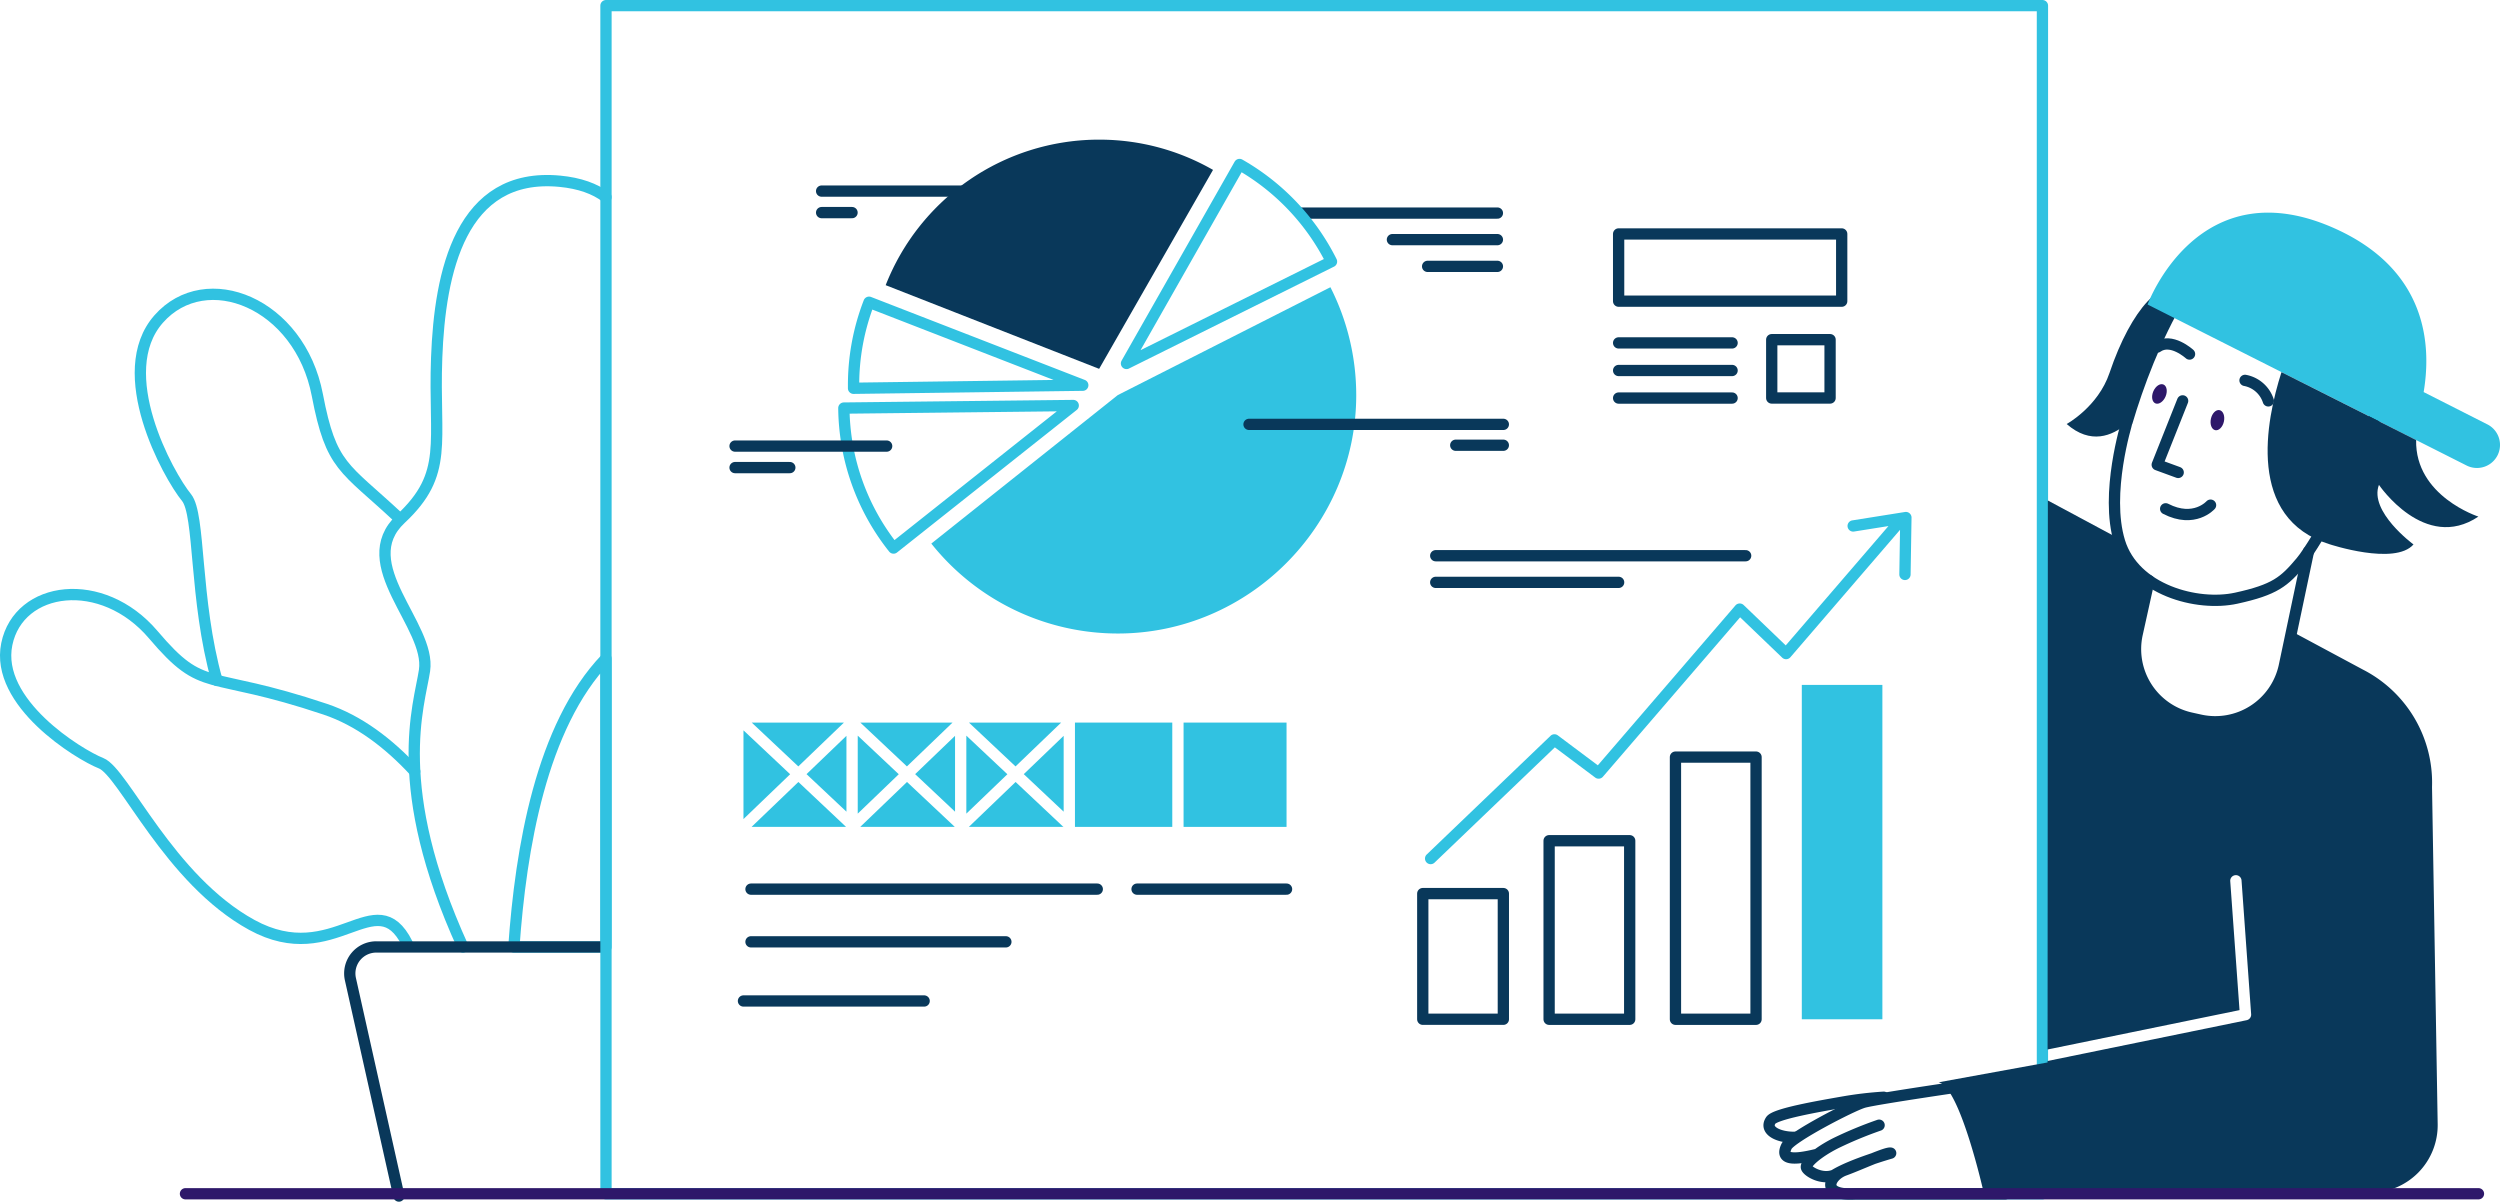 <svg id="outline_II" data-name="outline II" xmlns="http://www.w3.org/2000/svg" viewBox="0 0 1328.5 638.59"><defs><style>.cls-1,.cls-2,.cls-7{fill:none;stroke-linecap:round;stroke-linejoin:round;stroke-width:6px;}.cls-1{stroke:#31c2e1;}.cls-2{stroke:#09385a;}.cls-3{fill:#31c2e1;}.cls-4{fill:#fe7624;}.cls-5{fill:#09385a;}.cls-6{fill:#2e186a;}.cls-7{stroke:#2e186a;}</style></defs><g id="graphs_statistics" data-name="graphs statistics"><g id="flower"><g id="leaves"><g id="leaf_IV" data-name="leaf IV"><path class="cls-1" d="M478.11,521.65c-28.65-26.75-35.5-26.36-42.85-64.83-9.39-49.08-59.2-68.91-84.31-40.44s5.08,83,14.78,94.87c7.4,9.08,4.07,53.93,16.17,97.19" transform="translate(-266.62 -246.86)"/></g><g id="leaf_II" data-name="leaf II"><path class="cls-1" d="M487,656.76c-14-15.13-29.82-27.06-47.5-33-63.92-21.44-64.23-7.58-91.42-39.6s-71.49-26.11-77.85,5,38.16,58.56,50.13,63.29,36.09,61.85,80.11,85.93,65.76-23.3,82.51,9.78" transform="translate(-266.62 -246.86)"/></g><path class="cls-1" d="M588.64,351.6c-5.9-4.45-13.93-7.41-24.56-8.43-52.81-5-63.71,48.44-65.41,93.72s6.71,61.55-19.06,85.66,16.17,56.7,12.6,80.6c-2.79,18.63-18.47,61.66,20.42,146.92" transform="translate(-266.62 -246.86)"/><path class="cls-1" d="M588.64,750.07V596.8c-34.49,36-45.24,101.05-48.95,153.27Z" transform="translate(-266.62 -246.86)"/></g><path id="pot" class="cls-2" d="M587.72,750.07H466.8a14.07,14.07,0,0,0-14,17L478.6,882.44" transform="translate(-266.62 -246.86)"/></g><g id="whiteboard"><rect id="shape" class="cls-1" x="322.02" y="3" width="763.33" height="631.36"/><g id="graph"><rect class="cls-2" x="756.06" y="474.86" width="42.82" height="66.77"/><rect class="cls-2" x="823.2" y="446.76" width="42.82" height="94.88"/><rect class="cls-2" x="890.34" y="402.33" width="42.82" height="139.31"/><rect class="cls-3" x="957.48" y="363.96" width="42.82" height="177.68"/><path id="arrow" class="cls-3" d="M1281.37,519.63a3,3,0,0,0-2.44-.7l-28,4.46a3,3,0,0,0,.94,5.93l18.27-2.91-54.58,63.42-22.35-21.44a3,3,0,0,0-2.22-.84,3,3,0,0,0-2.13,1l-73.16,85-21.25-15.91a3,3,0,0,0-3.87.23l-65.73,63a3,3,0,1,0,4.15,4.33L1092.87,644l21.45,16.06a3,3,0,0,0,4.08-.44l72.92-84.73,22.35,21.44a3,3,0,0,0,4.35-.2l58.28-67.72-.38,23.7a3,3,0,0,0,3,3h0a3,3,0,0,0,3-3l.49-30.28A3,3,0,0,0,1281.37,519.63Z" transform="translate(-266.62 -246.86)"/></g><g id="layout_II" data-name="layout II"><g id="lines"><line class="cls-2" x1="399.08" y1="472.49" x2="583.09" y2="472.49"/><line class="cls-2" x1="399.08" y1="500.49" x2="534.52" y2="500.49"/><line class="cls-2" x1="395.08" y1="531.92" x2="491.09" y2="531.92"/><line class="cls-2" x1="604.23" y1="472.49" x2="683.67" y2="472.49"/></g><g id="oragne_bar" data-name="oragne bar"><polygon class="cls-3" points="486.31 411.38 507.51 431.33 507.51 391.02 486.31 411.38"/><polygon class="cls-3" points="455.8 432.37 477.6 411.43 455.8 390.92 455.8 432.37"/><polygon class="cls-3" points="563.9 383.98 514.89 383.98 539.65 407.27 563.9 383.98"/><path class="cls-3" d="M748.6,662.4l-24.85,23.87H774s0,0,0,0Z" transform="translate(-266.62 -246.86)"/><polygon class="cls-3" points="513.51 432.37 535.32 411.43 513.51 390.92 513.51 432.37"/><polygon class="cls-3" points="395.08 388.1 395.08 435.25 419.88 411.43 395.08 388.1"/><path class="cls-3" d="M690.88,662.4,666,686.27h50.22l0,0Z" transform="translate(-266.62 -246.86)"/><polygon class="cls-3" points="448.47 383.98 399.46 383.98 424.22 407.27 448.47 383.98"/><polygon class="cls-3" points="565.23 431.33 565.23 391.02 544.03 411.38 565.23 431.33"/><polygon class="cls-3" points="428.59 411.38 449.8 431.33 449.8 391.02 428.59 411.38"/><path class="cls-3" d="M806.31,662.4l-24.85,23.87h50.23s0,0,0,0Z" transform="translate(-266.62 -246.86)"/><polygon class="cls-3" points="506.18 383.98 457.18 383.98 481.94 407.27 506.18 383.98"/><polygon class="cls-3" points="622.95 383.98 571.23 383.98 571.23 439.41 571.23 439.41 622.95 439.41 622.95 439.41 622.95 383.98"/><polygon class="cls-3" points="683.67 383.98 628.95 383.98 628.95 439.41 628.95 439.41 683.67 439.41 683.67 383.98"/><path class="cls-4" d="M831.69,686.27c0,.05.11.08.17.13s0-.09,0-.13Z" transform="translate(-266.62 -246.86)"/></g></g><g id="layout"><rect class="cls-2" x="941.5" y="180.5" width="31" height="31"/><rect class="cls-2" x="860.14" y="124.32" width="118.54" height="35.72"/><line class="cls-2" x1="860.14" y1="211.53" x2="920.43" y2="211.53"/><line class="cls-2" x1="860.14" y1="196.88" x2="920.43" y2="196.88"/><line class="cls-2" x1="860.14" y1="182.22" x2="920.43" y2="182.22"/></g><g id="lines-2" data-name="lines"><line class="cls-2" x1="762.94" y1="295.31" x2="927.64" y2="295.31"/><line class="cls-2" x1="762.94" y1="309.47" x2="860.14" y2="309.47"/></g><g id="circle_graph" data-name="circle graph"><path class="cls-3" d="M860.6,456.82l113-57.33a126.66,126.66,0,0,1,13.72,57.33c0,69.5-57.19,126.69-126.68,126.69a126.78,126.78,0,0,1-99.12-47.79Z" transform="translate(-266.62 -246.86)"/><line class="cls-2" x1="691.08" y1="113.23" x2="795.72" y2="113.23"/><line class="cls-2" x1="795.72" y1="127.34" x2="739.93" y2="127.34"/><line class="cls-2" x1="795.72" y1="141.55" x2="758.64" y2="141.55"/><line class="cls-2" x1="663.73" y1="225.51" x2="798.87" y2="225.51"/><line class="cls-2" x1="798.87" y1="236.6" x2="773.58" y2="236.6"/><line class="cls-2" x1="517.17" y1="101.55" x2="436.61" y2="101.55"/><line class="cls-2" x1="436.61" y1="112.98" x2="452.77" y2="112.98"/><path class="cls-1" d="M741.45,538.09l95.48-75.74-121.88,1.36A121.27,121.27,0,0,0,741.45,538.09Z" transform="translate(-266.62 -246.86)"/><path class="cls-1" d="M728.43,407.47a121.52,121.52,0,0,0-8.23,44.09c0,.55,0,1.09,0,1.63L842,451.56Z" transform="translate(-266.62 -246.86)"/><path class="cls-1" d="M925.31,334.27,865.24,440l108.94-54.14A122.34,122.34,0,0,0,925.31,334.27Z" transform="translate(-266.62 -246.86)"/><path class="cls-5" d="M911.22,337.14a121.26,121.26,0,0,0-59.75-16.07h-2a121.83,121.83,0,0,0-112.2,77.33L850.7,442.86Z" transform="translate(-266.62 -246.86)"/><line class="cls-2" x1="471.17" y1="237.05" x2="390.61" y2="237.05"/><line class="cls-2" x1="390.61" y1="248.48" x2="419.71" y2="248.48"/></g></g><g id="man"><g id="hand_II" data-name="hand II"><path class="cls-2" d="M1267.61,829.93a198.09,198.09,0,0,0-21,2.46c-13.61,2.38-36.71,6.34-39,9.84-3.68,5.58,4.56,9.28,13.33,9" transform="translate(-266.62 -246.86)"/><path class="cls-2" d="M1232.36,860.26C1219,863.59,1212.61,863,1216,856c2.38-4.85,34.53-21.48,40.84-23.35s61.25-9.8,61.25-9.8l14.1,58.4h-79.59c-19.26,1.23-13.71-9.71-5.84-12.55s22.39-9.6,24.56-9.06c0,0-20.75,5.92-30,11.7-6.57,2.63-14-1.93-14.74-4s5.35-7.81,15.44-12.94a210.46,210.46,0,0,1,23.15-9.61" transform="translate(-266.62 -246.86)"/></g><path id="body" class="cls-5" d="M1559,665.11a67.51,67.51,0,0,0-36.71-62.42l-37.75-20.26L1480.46,601a37.52,37.52,0,0,1-44.74,28.52l-4.88-1.08a37.52,37.52,0,0,1-28.51-44.75l6.26-28.28c-7.19-5-12.92-11.83-15.63-20.65-.18-.58-.34-1.16-.49-1.75l-37.62-20.19-.15,291.74,102-20.92-4.93-68.5a3,3,0,0,1,6-.43l5.11,71.13a3,3,0,0,1-2.39,3.15L1354.7,810.67v.77L1296.77,822c11.36,2.16,24,58.67,24,58.67h205.38A35.87,35.87,0,0,0,1562,844.2Z" transform="translate(-266.62 -246.86)"/><g id="head"><path id="neck" class="cls-2" d="M1493.31,540l-12.85,61a37.52,37.52,0,0,1-44.74,28.52l-4.88-1.08a37.52,37.52,0,0,1-28.51-44.75l6.26-28.28" transform="translate(-266.62 -246.86)"/><path id="face" class="cls-2" d="M1521.44,490.81s32-62.3-30.74-95.61c-5.84-3.1-46.21-23.51-65.6,9.16-12.95,21.81-22.37,47-28.29,67.07,0,.12-11.75,37.68-3.85,63.32s41.24,34.51,61.92,30,25.6-8.78,34.45-19.3,32-54.52,32-54.52Z" transform="translate(-266.62 -246.86)"/><path id="hair_II" data-name="hair II" class="cls-5" d="M1396.81,471.43c5.92-20,15.34-45.26,28.29-67.07.6-1,1.22-2,1.85-2.87-10.55-8.22-27.59,8.74-39.35,43.59-6.09,18-22.75,27.1-22.75,27.1,12.72,11.14,24.18,6.3,31.74,0C1396.73,471.71,1396.81,471.44,1396.81,471.43Z" transform="translate(-266.62 -246.86)"/><polyline id="nose" class="cls-2" points="1159.85 213.02 1146.35 246.97 1157.49 251.05"/><ellipse id="eye_II" data-name="eye II" class="cls-6" cx="1414.15" cy="456.2" rx="5.45" ry="3.53" transform="translate(170.73 1329.08) rotate(-66.78)"/><ellipse id="eye" class="cls-6" cx="1444.86" cy="470.08" rx="5.45" ry="3.53" transform="translate(407.81 1532.81) rotate(-77.55)"/><path id="brow_II" data-name="brow II" class="cls-2" d="M1472,459.88A16.16,16.16,0,0,0,1459.63,449" transform="translate(-266.62 -246.86)"/><path id="brow" class="cls-2" d="M1430.14,435s-9.81-9-17.18-3.7" transform="translate(-266.62 -246.86)"/><path id="cap" class="cls-3" d="M1588.41,472.38l-33.86-17.17c4.25-25.24,1.63-64.25-45.7-86.25-74-34.37-101,39.72-101,39.72l169.49,85.54a12.24,12.24,0,0,0,11.08-21.84Z" transform="translate(-266.62 -246.86)"/><path id="mouth" class="cls-2" d="M1441.31,515.3s-8.63,9.79-23.86,1.94" transform="translate(-266.62 -246.86)"/><path id="hair" class="cls-5" d="M1550.55,480.7,1479,444.62c-8.3,25.86-18.71,77.83,25.58,91.46,0,0,34.63,11.47,44.57.1,0,0-23.76-17.44-18.36-31.67,0,0,24.32,36,52.85,16.87C1583.68,521.38,1549.92,510.56,1550.55,480.7Z" transform="translate(-266.62 -246.86)"/></g></g><line id="line" class="cls-7" x1="98.56" y1="634.36" x2="1317.06" y2="634.36"/></g></svg>